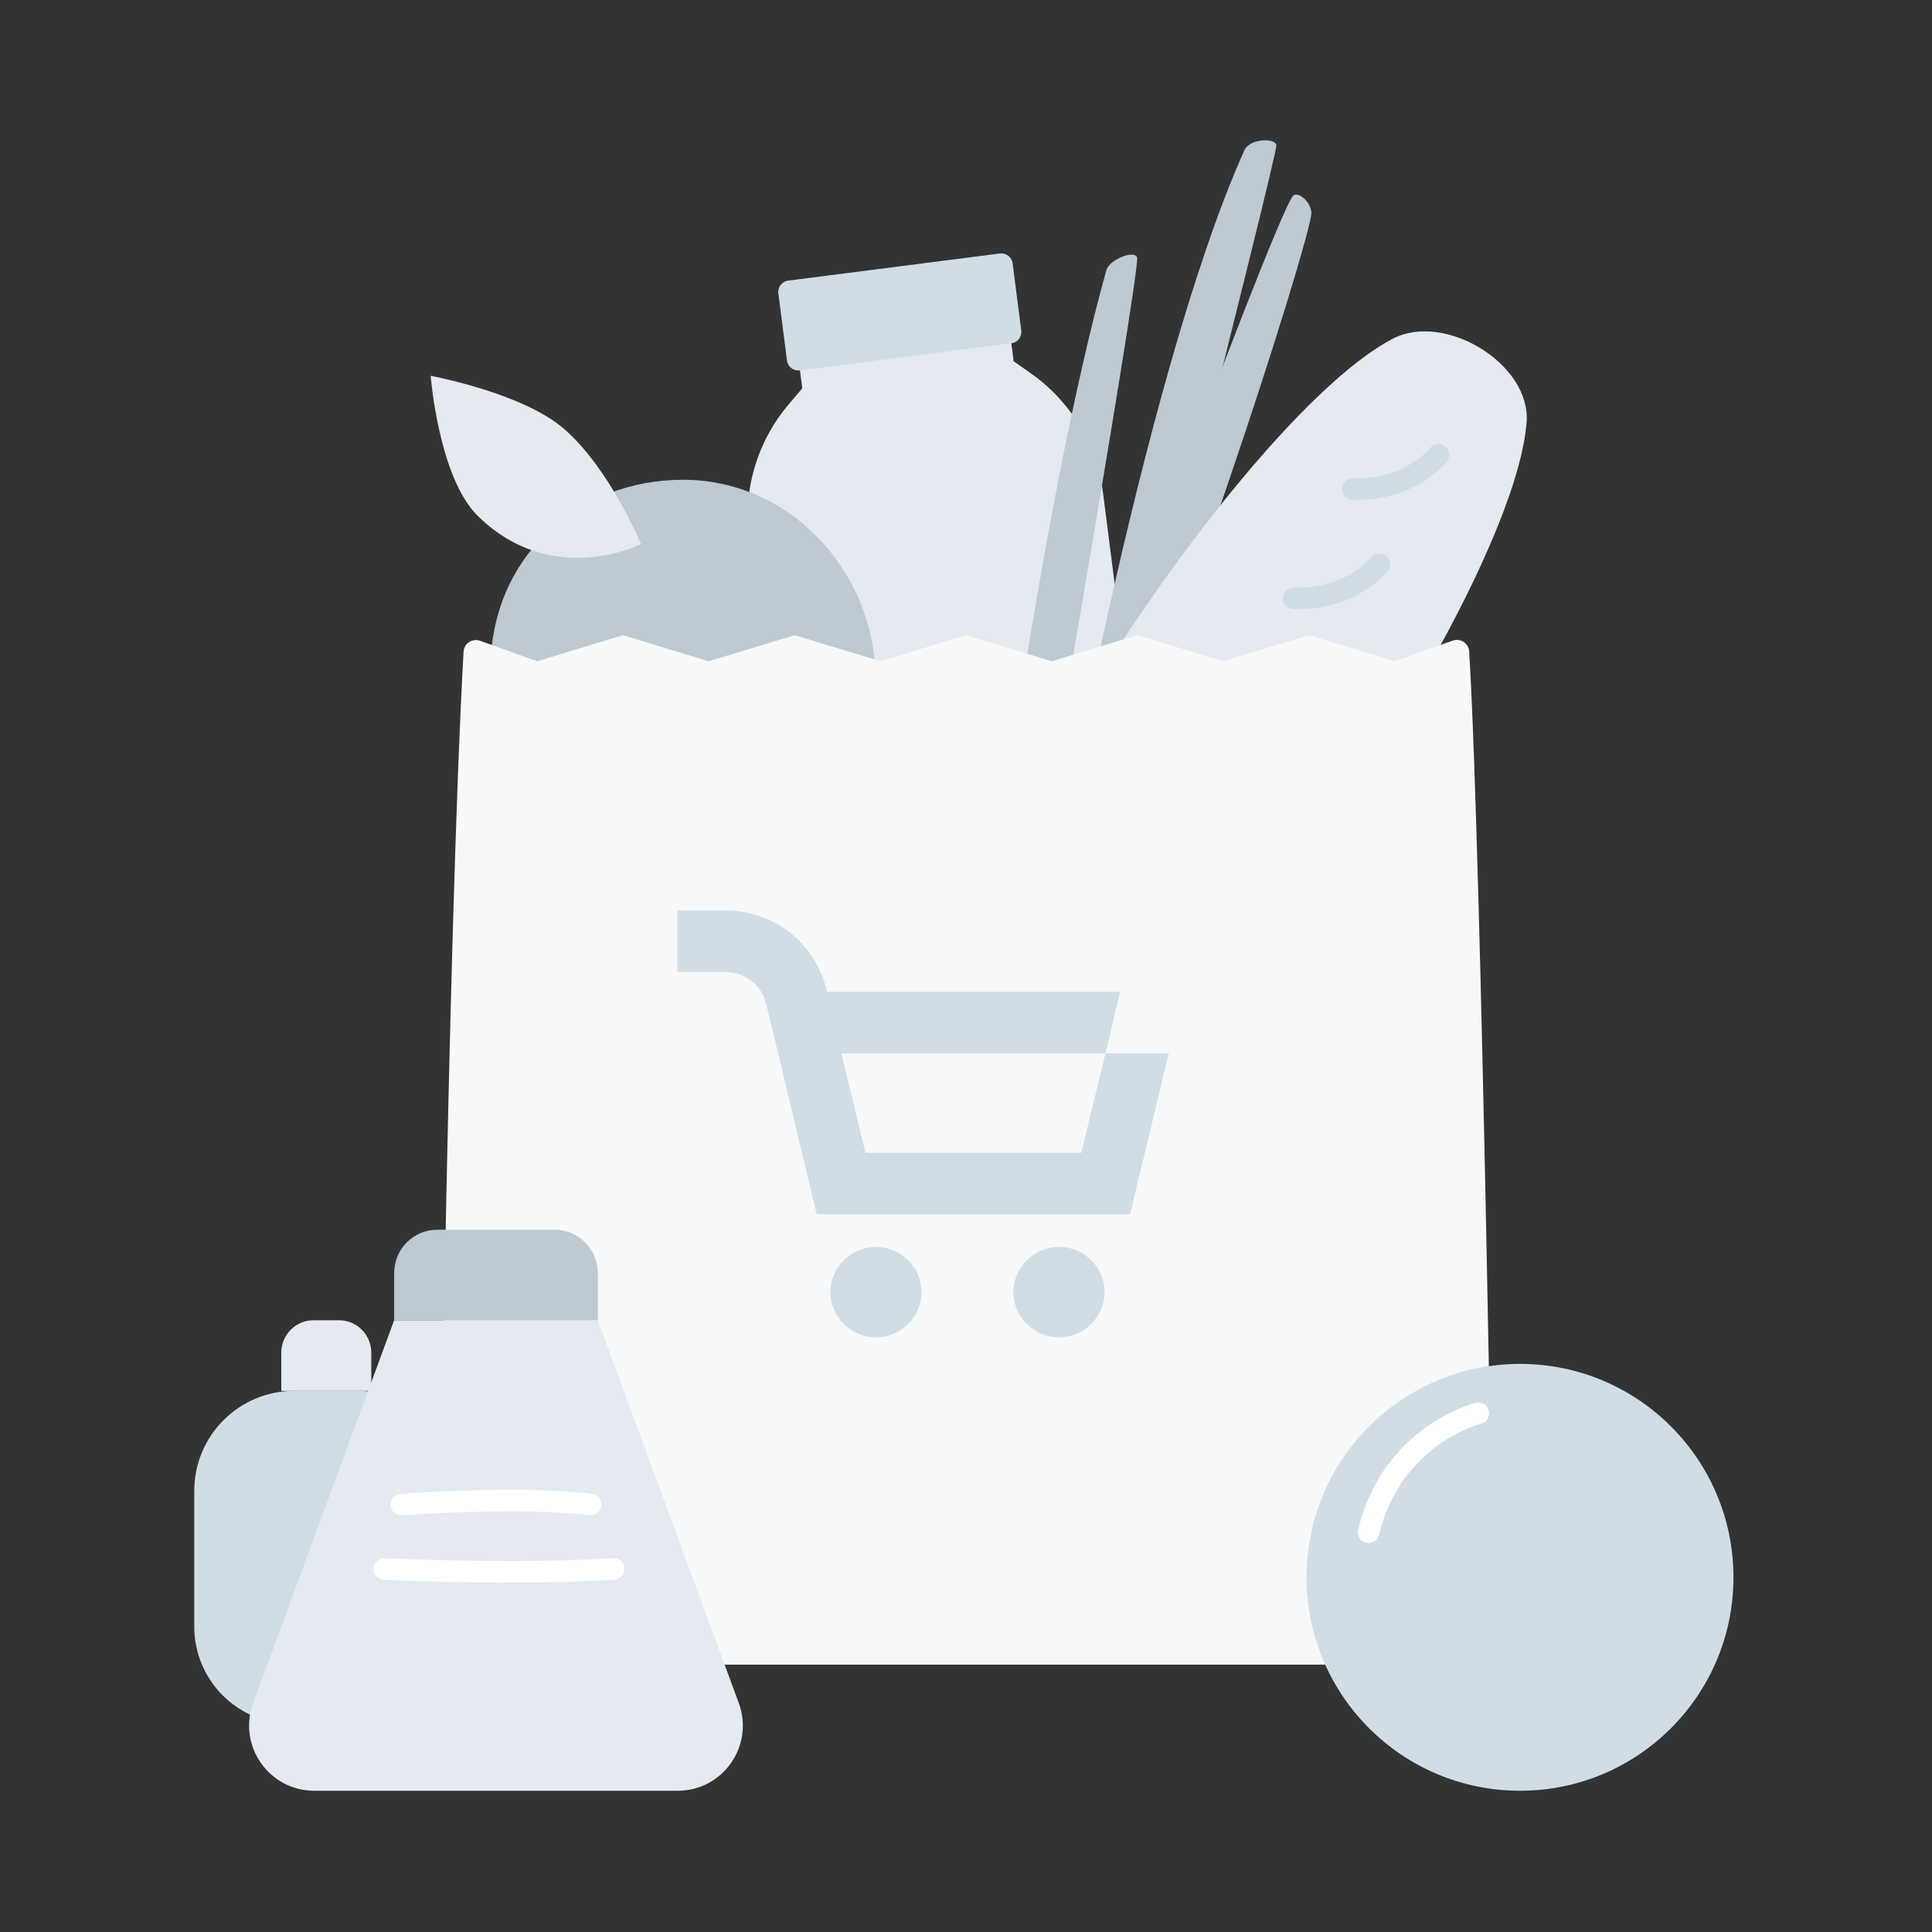 <svg width="358" height="358" viewBox="0 0 358 358" fill="none" xmlns="http://www.w3.org/2000/svg">
    <rect x="0" y="0" width="358" height="358" fill="#333333" stroke="none"/>
    <path fill-rule="evenodd" clip-rule="evenodd" d="M211.99 219.029C214.28 218.739 216.35 217.549 217.76 215.719C219.17 213.889 219.8 211.589 219.5 209.299C216.48 185.759 208.09 120.259 204.39 91.339C203.24 82.399 198.39 74.359 191.01 69.179C189.15 67.879 187.83 66.939 187.83 66.939L186.58 57.199L147.41 62.219L148.66 71.959C148.66 71.959 147.61 73.199 146.14 74.929C140.31 81.799 137.63 90.809 138.78 99.749L153.89 217.709C154.18 219.999 155.37 222.069 157.2 223.479C159.03 224.889 161.33 225.519 163.62 225.219C176.19 223.619 199.42 220.639 211.99 219.029Z" fill="#E4EAF0"/>
    <path fill-rule="evenodd" clip-rule="evenodd" d="M187.64 48.789C187.49 47.639 186.44 46.829 185.29 46.969C177.96 47.909 153.38 51.059 146.05 51.999C144.9 52.149 144.09 53.199 144.23 54.349L145.83 66.819C145.98 67.969 147.03 68.779 148.18 68.639C155.51 67.699 180.08 64.549 187.42 63.609C188.57 63.459 189.38 62.409 189.24 61.259C188.83 58.059 188.05 51.979 187.64 48.789Z" fill="#D1DDE5"/>
    <path fill-rule="evenodd" clip-rule="evenodd" d="M204.98 50.159C192.46 94.969 181.02 182.149 181.77 186.319C182.24 188.949 186.75 188.659 187.44 186.549C188.08 184.589 211.44 49.999 210.7 47.709C210.22 46.209 205.37 48.179 204.98 50.159Z" fill="#BEC9D1"/>
    <path fill-rule="evenodd" clip-rule="evenodd" d="M196.22 169.419C216.65 127.619 243 43.748 243 39.508C243 37.428 240.45 35.279 239.56 36.349C235.82 40.858 189.79 165.539 189.96 168.049C190.14 170.499 195.15 171.619 196.22 169.419Z" fill="#BEC9D1"/>
    <path fill-rule="evenodd" clip-rule="evenodd" d="M230.59 27.829C211.53 70.279 194.38 166.209 194.5 170.449C194.57 173.119 199.09 173.339 200.08 171.359C201 169.519 236.51 29.499 236.51 26.989C236.51 25.519 231.59 25.599 230.59 27.829Z" fill="#BEC9D1"/>
    <path fill-rule="evenodd" clip-rule="evenodd" d="M162.3 126.509C162.3 147.279 146.31 161.599 126.59 161.599C106.87 161.599 90.88 144.899 90.88 124.129C90.88 103.359 106.87 88.899 126.59 88.899C146.31 88.899 162.3 105.739 162.3 126.509Z" fill="#BEC9D1"/>
    <path fill-rule="evenodd" clip-rule="evenodd" d="M118.78 100.819C118.78 100.819 112.99 86.779 104.47 79.429C96.75 72.769 79.8 69.639 79.8 69.639C79.8 69.639 81.27 88.489 88.56 95.629C102.4 109.179 118.78 100.819 118.78 100.819Z" fill="#E4EAF0"/>
    <path fill-rule="evenodd" clip-rule="evenodd" d="M202.51 199.849C192.87 204.889 176.84 194.289 177.7 183.449C180.04 154.119 232 76.419 258.07 62.769C267.71 57.729 283.74 67.449 282.88 78.289C280.53 107.629 228.58 186.209 202.51 199.849Z" fill="#E4EAF0"/>
    <path d="M266.53 84.289C266.53 84.289 261.23 91.049 250.66 90.589" stroke="#D1DDE5" stroke-width="4" stroke-miterlimit="10" stroke-linecap="round" stroke-linejoin="round"/>
    <path d="M255.59 104.549C255.59 104.549 250.29 111.309 239.72 110.849" stroke="#D1DDE5" stroke-width="4" stroke-miterlimit="10" stroke-linecap="round" stroke-linejoin="round"/>
    <path fill-rule="evenodd" clip-rule="evenodd" d="M276.84 308.459H81.25C81.25 308.459 82.89 174.159 85.9 120.769C85.99 119.229 87.52 118.219 88.97 118.739L99.54 122.529L115.42 117.699L131.3 122.529L147.26 117.699L163.14 122.529L179.02 117.699L194.9 122.529L210.78 117.699L226.66 122.529L242.54 117.699L258.42 122.529L269.18 118.709C270.62 118.199 272.15 119.189 272.24 120.719C274.56 158.569 276.84 308.459 276.84 308.459Z" fill="#F7F8FA"/>
    <path d="M153.87 239.429C153.87 244.039 157.67 247.809 162.31 247.809C166.95 247.809 170.75 244.039 170.75 239.429C170.75 234.819 166.95 231.049 162.31 231.049C157.66 231.059 153.87 234.829 153.87 239.429ZM187.79 239.429C187.79 244.039 191.59 247.809 196.23 247.809C200.87 247.809 204.67 244.039 204.67 239.429C204.67 234.819 200.87 231.049 196.23 231.049C191.59 231.059 187.79 234.829 187.79 239.429ZM125.51 168.719V180.109H134.46C138 180.109 141.13 182.539 141.97 185.969L151.34 225.009H209.4L216.57 195.179H204.84L200.37 213.609H160.37L155.9 195.179H204.85L207.55 183.789H153.2L153.12 183.289C151.01 174.739 143.42 168.709 134.47 168.709H125.51V168.719Z" fill="#D1DDE5"/>
    <path d="M66.39 319.429H54C44.06 319.429 36 311.369 36 301.429V276.249C36 266.019 44.29 257.729 54.52 257.729H66.38C76.61 257.729 84.9 266.019 84.9 276.249V300.909C84.91 311.139 76.62 319.429 66.39 319.429Z" fill="#D1DDE5"/>
    <path d="M62.8 244.639H58.12C54.81 244.639 52.12 247.329 52.12 250.639V257.729H68.8V250.639C68.8 247.319 66.11 244.639 62.8 244.639Z" fill="#E4EAF0"/>
    <path d="M125.57 331.829H58.24C49.84 331.829 44.01 323.469 46.91 315.579L73.04 244.629H110.77L136.9 315.579C139.8 323.469 133.97 331.829 125.57 331.829Z" fill="#E4EAF0"/>
    <path d="M102.77 227.869H81.04C76.62 227.869 73.04 231.449 73.04 235.869V244.639H110.77V235.869C110.77 231.449 107.19 227.869 102.77 227.869Z" fill="#BEC9D1"/>
    <path d="M74.38 278.809C74.38 278.809 96.22 277.109 109.43 278.809" stroke="white" stroke-width="4" stroke-miterlimit="10" stroke-linecap="round" stroke-linejoin="round"/>
    <path d="M71.2 290.739C71.2 290.739 94.91 291.899 113.7 290.739" stroke="white" stroke-width="4" stroke-miterlimit="10" stroke-linecap="round" stroke-linejoin="round"/>
    <path d="M281.66 331.829C303.503 331.829 321.21 314.121 321.21 292.279C321.21 270.436 303.503 252.729 281.66 252.729C259.817 252.729 242.11 270.436 242.11 292.279C242.11 314.121 259.817 331.829 281.66 331.829Z" fill="#D1DDE5"/>
    <path d="M273.9 261.888C273.9 261.888 257.94 265.838 253.6 283.918" stroke="white" stroke-width="4" stroke-miterlimit="10" stroke-linecap="round" stroke-linejoin="round"/>
</svg>